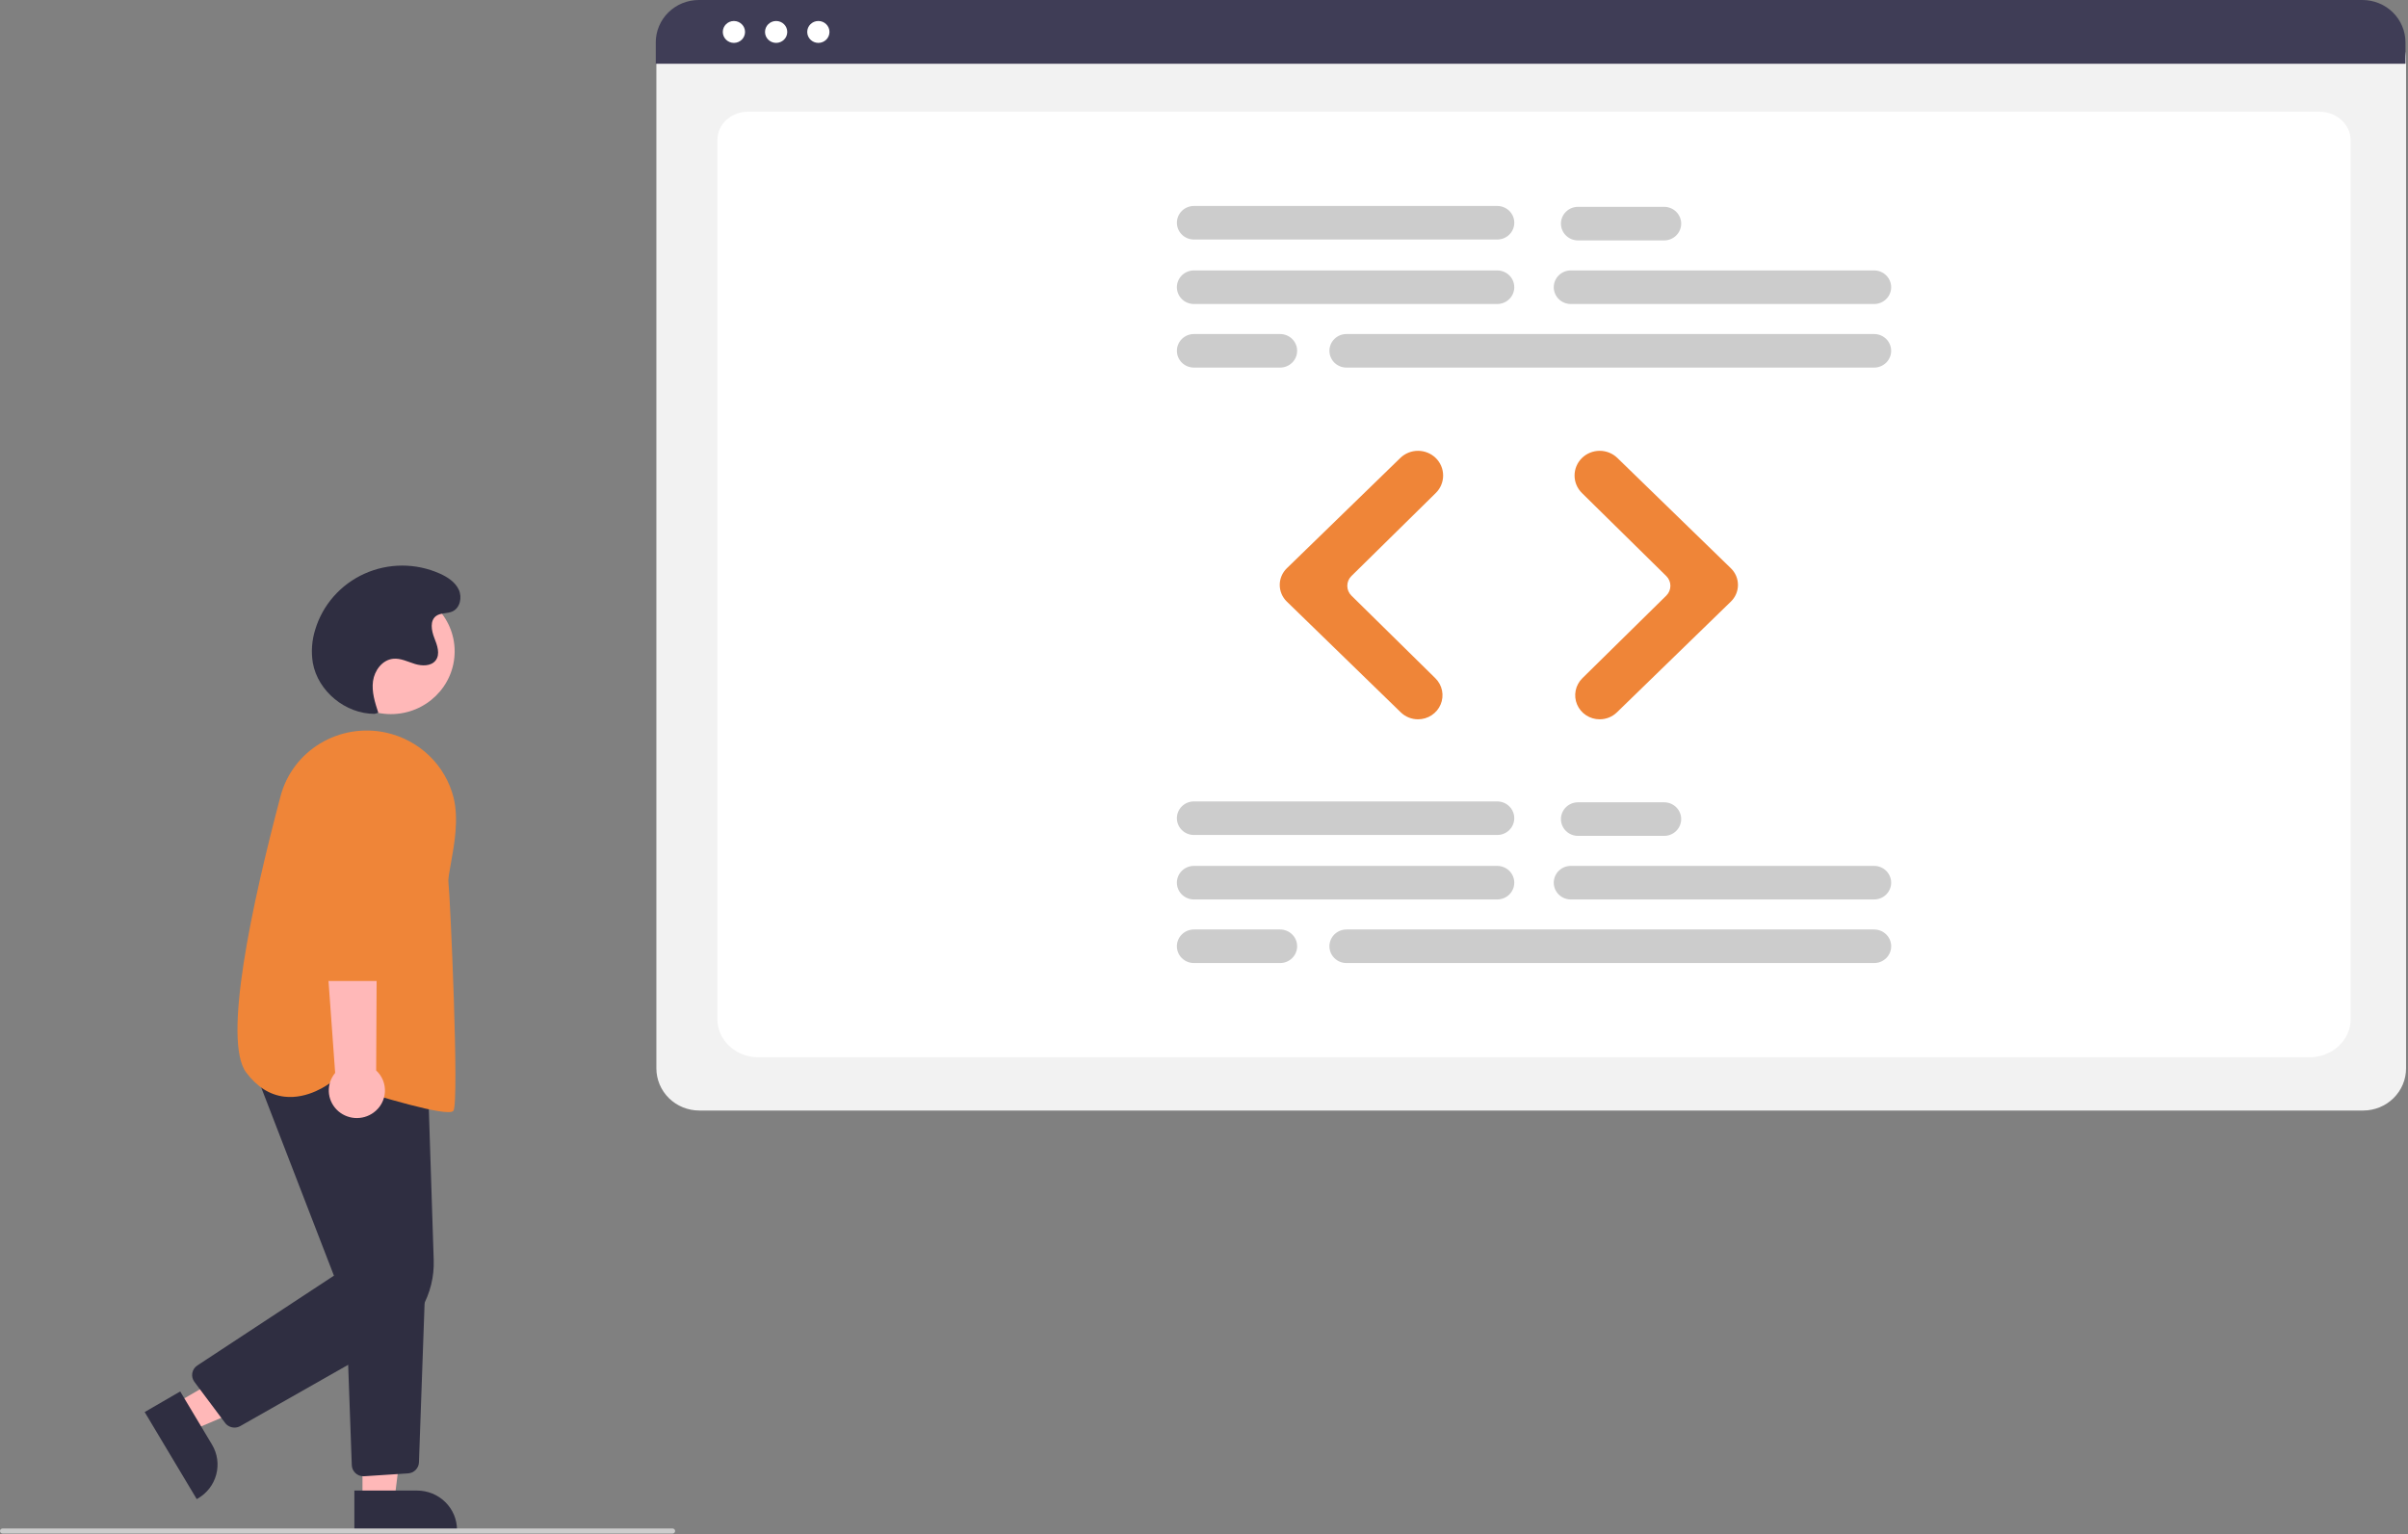 <svg width="670" height="427" viewBox="0 0 670 427" fill="none" xmlns="http://www.w3.org/2000/svg">
<rect x="0" y="0" width="670" height="427" fill="#808080" stroke="none"/>
<g clip-path="url(#clip0)">
<path d="M108.757 198.745C118.557 198.745 126.502 190.924 126.502 181.276C126.502 171.628 118.557 163.807 108.757 163.807C98.957 163.807 91.013 171.628 91.013 181.276C91.013 190.924 98.957 198.745 108.757 198.745Z" fill="#FFB8B8"/>
<path d="M48.798 390.612L53.291 398.127L84.872 384.642L78.24 373.552L48.798 390.612Z" fill="#FFB8B8"/>
<path d="M50.144 387.252L58.993 402.05L58.993 402.051C59.734 403.29 60.219 404.66 60.422 406.083C60.624 407.506 60.54 408.954 60.174 410.346C59.808 411.737 59.168 413.044 58.289 414.191C57.41 415.338 56.31 416.304 55.052 417.033L54.74 417.213L40.253 392.984L50.144 387.252Z" fill="#2F2E41"/>
<path d="M100.858 417.684L109.715 417.683L113.929 384.05L100.856 384.051L100.858 417.684Z" fill="#FFB8B8"/>
<path d="M98.599 414.837L116.042 414.836H116.043C117.502 414.836 118.948 415.119 120.297 415.669C121.645 416.219 122.871 417.025 123.903 418.042C124.935 419.058 125.754 420.264 126.313 421.592C126.871 422.92 127.159 424.343 127.159 425.78V426.135L98.599 426.136L98.599 414.837Z" fill="#2F2E41"/>
<path d="M65.248 397.307C64.738 397.307 64.236 397.189 63.781 396.963C63.326 396.736 62.931 396.408 62.63 396.003L54.087 384.582C53.827 384.233 53.641 383.836 53.54 383.415C53.44 382.994 53.427 382.557 53.503 382.131C53.579 381.705 53.742 381.298 53.982 380.936C54.222 380.573 54.534 380.263 54.9 380.022L92.912 355.028L69.976 295.658L119.024 299.642L120.676 350.662C120.831 355.309 119.7 359.909 117.403 363.971C115.107 368.033 111.732 371.404 107.639 373.723L66.872 396.877C66.379 397.158 65.818 397.307 65.248 397.307Z" fill="#2F2E41"/>
<path d="M101.125 410.856C100.284 410.854 99.476 410.532 98.871 409.956C98.266 409.381 97.912 408.597 97.882 407.769L96.085 358.066L118.343 356.912L116.57 406.972C116.544 407.765 116.219 408.52 115.658 409.09C115.097 409.66 114.341 410.003 113.536 410.054L101.346 410.849C101.272 410.854 101.198 410.856 101.125 410.856Z" fill="#2F2E41"/>
<path d="M124.701 309.512C119.038 309.512 99.257 303.242 92.391 301.006C91.363 301.816 85.72 305.97 79.132 305.211C75.068 304.741 71.489 302.476 68.497 298.478C61.888 289.649 70.051 251.784 78.062 221.574C79.668 215.468 83.616 210.212 89.077 206.912C94.537 203.612 101.085 202.525 107.343 203.879C111.878 204.865 116.045 207.076 119.375 210.264C122.704 213.453 125.064 217.492 126.19 221.929C127.699 227.973 126.401 235.082 125.454 240.274C125.008 242.715 124.656 244.643 124.777 245.591C125.242 249.252 127.825 306.68 126.164 309.133C125.987 309.394 125.475 309.512 124.701 309.512Z" fill="#EF8538"/>
<path d="M103.984 309.614C104.894 308.947 105.644 308.092 106.182 307.108C106.72 306.125 107.033 305.037 107.098 303.922C107.162 302.807 106.978 301.691 106.558 300.654C106.137 299.616 105.491 298.682 104.664 297.917L105.015 228.327L88.365 231.056L93.256 298.603C92.043 300.056 91.413 301.896 91.486 303.775C91.559 305.654 92.329 307.442 93.652 308.799C94.974 310.156 96.756 310.989 98.66 311.139C100.565 311.289 102.459 310.747 103.984 309.614Z" fill="#FFB8B8"/>
<path d="M107.834 273.018H89.901C89.045 273.015 88.224 272.681 87.616 272.088C87.007 271.495 86.66 270.689 86.65 269.846L86.21 221.986C86.195 220.331 86.513 218.689 87.146 217.156C87.779 215.623 88.715 214.229 89.899 213.054C91.083 211.879 92.492 210.947 94.044 210.312C95.597 209.676 97.261 209.35 98.943 209.352C100.624 209.354 102.288 209.684 103.839 210.323C105.389 210.962 106.796 211.898 107.977 213.076C109.158 214.253 110.09 215.65 110.72 217.184C111.349 218.719 111.663 220.361 111.644 222.016L111.085 269.854C111.073 270.696 110.725 271.499 110.117 272.09C109.509 272.682 108.689 273.015 107.834 273.018Z" fill="#EF8538"/>
<path d="M104.239 198.672C96.115 198.687 88.45 192.365 87.042 184.488C86.538 181.393 86.765 178.226 87.706 175.232C88.728 171.823 90.48 168.67 92.844 165.985C95.208 163.299 98.13 161.144 101.412 159.665C104.694 158.185 108.26 157.415 111.87 157.407C115.48 157.399 119.049 158.153 122.338 159.618C124.512 160.586 126.652 161.977 127.648 164.111C128.643 166.246 128.02 169.229 125.843 170.189C124.42 170.817 122.635 170.509 121.373 171.41C119.56 172.704 120.027 175.457 120.836 177.513C121.646 179.568 122.561 182.055 121.204 183.809C119.94 185.443 117.412 185.392 115.421 184.777C113.43 184.162 111.465 183.132 109.39 183.342C106.362 183.647 104.186 186.612 103.784 189.582C103.381 192.551 104.329 195.52 105.265 198.371L104.239 198.672Z" fill="#2F2E41"/>
<path d="M187.121 426.806H0.722C0.531 426.806 0.347 426.731 0.212 426.597C0.076 426.464 0 426.283 0 426.095C0 425.906 0.076 425.725 0.212 425.592C0.347 425.458 0.531 425.383 0.722 425.383H187.121C187.313 425.383 187.497 425.458 187.632 425.592C187.768 425.725 187.844 425.906 187.844 426.095C187.844 426.283 187.768 426.464 187.632 426.597C187.497 426.731 187.313 426.806 187.121 426.806Z" fill="#CCCCCC"/>
<path d="M657.541 309.069H194.55C191.39 309.065 188.36 307.828 186.125 305.628C183.89 303.428 182.633 300.445 182.63 297.333V16.283C182.632 14.004 183.553 11.818 185.19 10.207C186.828 8.595 189.047 7.688 191.363 7.685H660.577C662.933 7.688 665.191 8.61 666.857 10.25C668.522 11.89 669.459 14.113 669.462 16.432V297.333C669.458 300.445 668.201 303.428 665.966 305.628C663.731 307.828 660.701 309.065 657.541 309.069Z" fill="#F2F2F2"/>
<path d="M642.571 294.252H211.076C204.751 294.252 199.605 289.508 199.605 283.677V38.935C199.605 34.611 203.418 31.092 208.106 31.092H645.401C650.166 31.092 654.043 34.669 654.043 39.064V283.677C654.043 289.508 648.896 294.252 642.571 294.252Z" fill="white"/>
<path d="M669.296 17.746H182.462V11.771C182.467 8.649 183.729 5.657 185.972 3.45C188.215 1.243 191.256 0.003 194.427 0H657.331C660.503 0.003 663.543 1.243 665.786 3.45C668.029 5.657 669.291 8.649 669.296 11.771V17.746Z" fill="#3F3D56"/>
<path d="M204.206 11.937C205.915 11.937 207.3 10.573 207.3 8.891C207.3 7.208 205.915 5.844 204.206 5.844C202.496 5.844 201.111 7.208 201.111 8.891C201.111 10.573 202.496 11.937 204.206 11.937Z" fill="white"/>
<path d="M215.952 11.937C217.661 11.937 219.047 10.573 219.047 8.891C219.047 7.208 217.661 5.844 215.952 5.844C214.243 5.844 212.857 7.208 212.857 8.891C212.857 10.573 214.243 11.937 215.952 11.937Z" fill="white"/>
<path d="M227.699 11.937C229.408 11.937 230.793 10.573 230.793 8.891C230.793 7.208 229.408 5.844 227.699 5.844C225.99 5.844 224.604 7.208 224.604 8.891C224.604 10.573 225.99 11.937 227.699 11.937Z" fill="white"/>
<path d="M416.587 84.606H332.196C330.938 84.606 329.731 84.114 328.842 83.238C327.952 82.362 327.452 81.174 327.452 79.935C327.452 78.697 327.952 77.509 328.842 76.633C329.731 75.757 330.938 75.265 332.196 75.265H416.587C417.845 75.265 419.052 75.757 419.941 76.633C420.831 77.509 421.331 78.697 421.331 79.935C421.331 81.174 420.831 82.362 419.941 83.238C419.052 84.114 417.845 84.606 416.587 84.606Z" fill="#CCCCCC"/>
<path d="M521.452 84.606H437.061C435.802 84.606 434.596 84.114 433.706 83.238C432.816 82.362 432.317 81.174 432.317 79.935C432.317 78.697 432.816 77.509 433.706 76.633C434.596 75.757 435.802 75.265 437.061 75.265H521.452C522.71 75.265 523.917 75.757 524.806 76.633C525.696 77.509 526.196 78.697 526.196 79.935C526.196 81.174 525.696 82.362 524.806 83.238C523.917 84.114 522.71 84.606 521.452 84.606Z" fill="#CCCCCC"/>
<path d="M521.452 102.303H374.641C373.383 102.303 372.176 101.811 371.287 100.935C370.397 100.059 369.897 98.871 369.897 97.633C369.897 96.394 370.397 95.206 371.287 94.33C372.176 93.454 373.383 92.963 374.641 92.963H521.452C522.71 92.963 523.916 93.454 524.806 94.33C525.696 95.206 526.195 96.394 526.195 97.633C526.195 98.871 525.696 100.059 524.806 100.935C523.916 101.811 522.71 102.303 521.452 102.303Z" fill="#CCCCCC"/>
<path d="M416.587 66.662H332.196C330.939 66.661 329.734 66.168 328.845 65.293C327.957 64.417 327.458 63.23 327.458 61.992C327.458 60.755 327.957 59.568 328.845 58.692C329.734 57.816 330.939 57.324 332.196 57.322H416.587C417.211 57.321 417.828 57.442 418.404 57.676C418.98 57.91 419.504 58.254 419.945 58.688C420.386 59.122 420.736 59.637 420.975 60.204C421.214 60.771 421.337 61.379 421.337 61.992C421.337 62.606 421.214 63.214 420.975 63.781C420.736 64.348 420.386 64.863 419.945 65.297C419.504 65.73 418.98 66.074 418.404 66.308C417.828 66.543 417.211 66.663 416.587 66.662Z" fill="#CCCCCC"/>
<path d="M463.027 66.908H439.058C437.8 66.908 436.593 66.416 435.704 65.54C434.814 64.665 434.314 63.477 434.314 62.238C434.314 60.999 434.814 59.812 435.704 58.936C436.593 58.06 437.8 57.568 439.058 57.568H463.027C464.285 57.568 465.492 58.06 466.382 58.936C467.271 59.812 467.771 60.999 467.771 62.238C467.771 63.477 467.271 64.665 466.382 65.54C465.492 66.416 464.285 66.908 463.027 66.908Z" fill="#CCCCCC"/>
<path d="M356.165 102.303H332.196C330.939 102.301 329.734 101.809 328.845 100.933C327.957 100.057 327.458 98.87 327.458 97.633C327.458 96.395 327.957 95.208 328.845 94.332C329.734 93.457 330.939 92.964 332.196 92.963H356.165C356.789 92.962 357.406 93.082 357.982 93.316C358.559 93.551 359.082 93.895 359.523 94.328C359.964 94.762 360.314 95.277 360.553 95.844C360.792 96.411 360.915 97.019 360.915 97.633C360.915 98.246 360.792 98.854 360.553 99.421C360.314 99.988 359.964 100.503 359.523 100.937C359.082 101.371 358.559 101.715 357.982 101.949C357.406 102.183 356.789 102.303 356.165 102.303Z" fill="#CCCCCC"/>
<path d="M416.587 250.325H332.196C330.938 250.325 329.731 249.833 328.842 248.957C327.952 248.081 327.452 246.893 327.452 245.655C327.452 244.416 327.952 243.228 328.842 242.352C329.731 241.477 330.938 240.985 332.196 240.985H416.587C417.21 240.985 417.827 241.105 418.402 241.34C418.978 241.575 419.501 241.919 419.941 242.352C420.382 242.786 420.731 243.301 420.97 243.868C421.208 244.434 421.331 245.041 421.331 245.655C421.331 246.268 421.208 246.875 420.97 247.442C420.731 248.009 420.382 248.523 419.941 248.957C419.501 249.391 418.978 249.735 418.402 249.969C417.827 250.204 417.21 250.325 416.587 250.325Z" fill="#CCCCCC"/>
<path d="M521.452 250.325H437.061C435.802 250.325 434.596 249.833 433.706 248.957C432.816 248.081 432.317 246.893 432.317 245.655C432.317 244.416 432.816 243.228 433.706 242.352C434.596 241.477 435.802 240.985 437.061 240.985H521.452C522.075 240.985 522.692 241.105 523.267 241.34C523.843 241.575 524.366 241.919 524.806 242.352C525.247 242.786 525.596 243.301 525.835 243.868C526.073 244.434 526.196 245.041 526.196 245.655C526.196 246.268 526.073 246.875 525.835 247.442C525.596 248.009 525.247 248.523 524.806 248.957C524.366 249.391 523.843 249.735 523.267 249.969C522.692 250.204 522.075 250.325 521.452 250.325Z" fill="#CCCCCC"/>
<path d="M521.452 268.022H374.641C373.383 268.022 372.176 267.53 371.287 266.654C370.397 265.779 369.897 264.591 369.897 263.352C369.897 262.114 370.397 260.926 371.287 260.05C372.176 259.174 373.383 258.682 374.641 258.682H521.452C522.075 258.681 522.693 258.801 523.269 259.036C523.845 259.27 524.369 259.614 524.81 260.048C525.251 260.482 525.601 260.997 525.84 261.564C526.078 262.131 526.201 262.738 526.201 263.352C526.201 263.966 526.078 264.574 525.84 265.141C525.601 265.708 525.251 266.223 524.81 266.656C524.369 267.09 523.845 267.434 523.269 267.668C522.693 267.903 522.075 268.023 521.452 268.022Z" fill="#CCCCCC"/>
<path d="M416.587 232.382H332.196C330.938 232.382 329.731 231.89 328.842 231.014C327.952 230.138 327.452 228.95 327.452 227.712C327.452 226.473 327.952 225.285 328.842 224.409C329.731 223.534 330.938 223.042 332.196 223.042H416.587C417.845 223.042 419.052 223.534 419.941 224.409C420.831 225.285 421.331 226.473 421.331 227.712C421.331 228.95 420.831 230.138 419.941 231.014C419.052 231.89 417.845 232.382 416.587 232.382Z" fill="#CCCCCC"/>
<path d="M463.027 232.628H439.058C437.8 232.628 436.593 232.136 435.704 231.26C434.814 230.384 434.314 229.196 434.314 227.957C434.314 226.719 434.814 225.531 435.704 224.655C436.593 223.779 437.8 223.287 439.058 223.287H463.027C464.285 223.287 465.492 223.779 466.382 224.655C467.271 225.531 467.771 226.719 467.771 227.957C467.771 229.196 467.271 230.384 466.382 231.26C465.492 232.136 464.285 232.628 463.027 232.628Z" fill="#CCCCCC"/>
<path d="M356.165 268.022H332.196C330.938 268.022 329.731 267.53 328.842 266.654C327.952 265.779 327.452 264.591 327.452 263.352C327.452 262.114 327.952 260.926 328.842 260.05C329.731 259.174 330.938 258.682 332.196 258.682H356.165C356.789 258.681 357.406 258.801 357.982 259.036C358.558 259.27 359.082 259.614 359.523 260.048C359.964 260.482 360.314 260.997 360.553 261.564C360.792 262.131 360.915 262.738 360.915 263.352C360.915 263.966 360.792 264.574 360.553 265.141C360.314 265.708 359.964 266.223 359.523 266.656C359.082 267.09 358.558 267.434 357.982 267.668C357.406 267.903 356.789 268.023 356.165 268.022Z" fill="#CCCCCC"/>
<path d="M394.547 200.187C392.756 200.191 391.036 199.499 389.761 198.26L358.039 167.421C357.416 166.815 356.921 166.094 356.584 165.299C356.246 164.504 356.073 163.651 356.073 162.79C356.073 161.928 356.246 161.075 356.584 160.28C356.921 159.485 357.416 158.764 358.039 158.158L389.633 127.444C390.95 126.17 392.723 125.459 394.568 125.465C396.414 125.471 398.182 126.193 399.49 127.474C400.8 128.766 401.535 130.516 401.535 132.341C401.535 134.166 400.8 135.917 399.49 137.209L376.013 160.322C375.281 161.044 374.871 162.021 374.871 163.041C374.871 164.061 375.281 165.038 376.013 165.76L399.363 188.748C400.317 189.685 400.966 190.879 401.23 192.18C401.493 193.48 401.358 194.829 400.842 196.054C400.326 197.279 399.453 198.326 398.332 199.062C397.211 199.798 395.894 200.189 394.547 200.187V200.187Z" fill="#EF8538"/>
<path d="M445.095 200.187C443.748 200.189 442.431 199.798 441.31 199.062C440.189 198.326 439.315 197.279 438.8 196.054C438.284 194.829 438.149 193.48 438.412 192.18C438.676 190.879 439.325 189.685 440.279 188.748L463.629 165.76C464.36 165.039 464.771 164.061 464.771 163.041C464.771 162.022 464.36 161.044 463.629 160.322L440.151 137.209C439.502 136.57 438.987 135.811 438.636 134.976C438.284 134.14 438.104 133.245 438.104 132.341C438.104 131.438 438.284 130.542 438.636 129.707C438.987 128.872 439.502 128.113 440.152 127.474C441.46 126.193 443.228 125.471 445.074 125.465C446.919 125.459 448.692 126.17 450.009 127.444L481.603 158.158C482.226 158.764 482.721 159.485 483.058 160.28C483.396 161.075 483.569 161.928 483.569 162.79C483.569 163.651 483.396 164.504 483.058 165.299C482.721 166.094 482.226 166.815 481.603 167.421L449.88 198.26C448.606 199.498 446.886 200.191 445.095 200.187Z" fill="#EF8538"/>
</g>
<defs>
<clipPath id="clip0">
<rect width="669.462" height="426.806" fill="white"/>
</clipPath>
</defs>
</svg>
